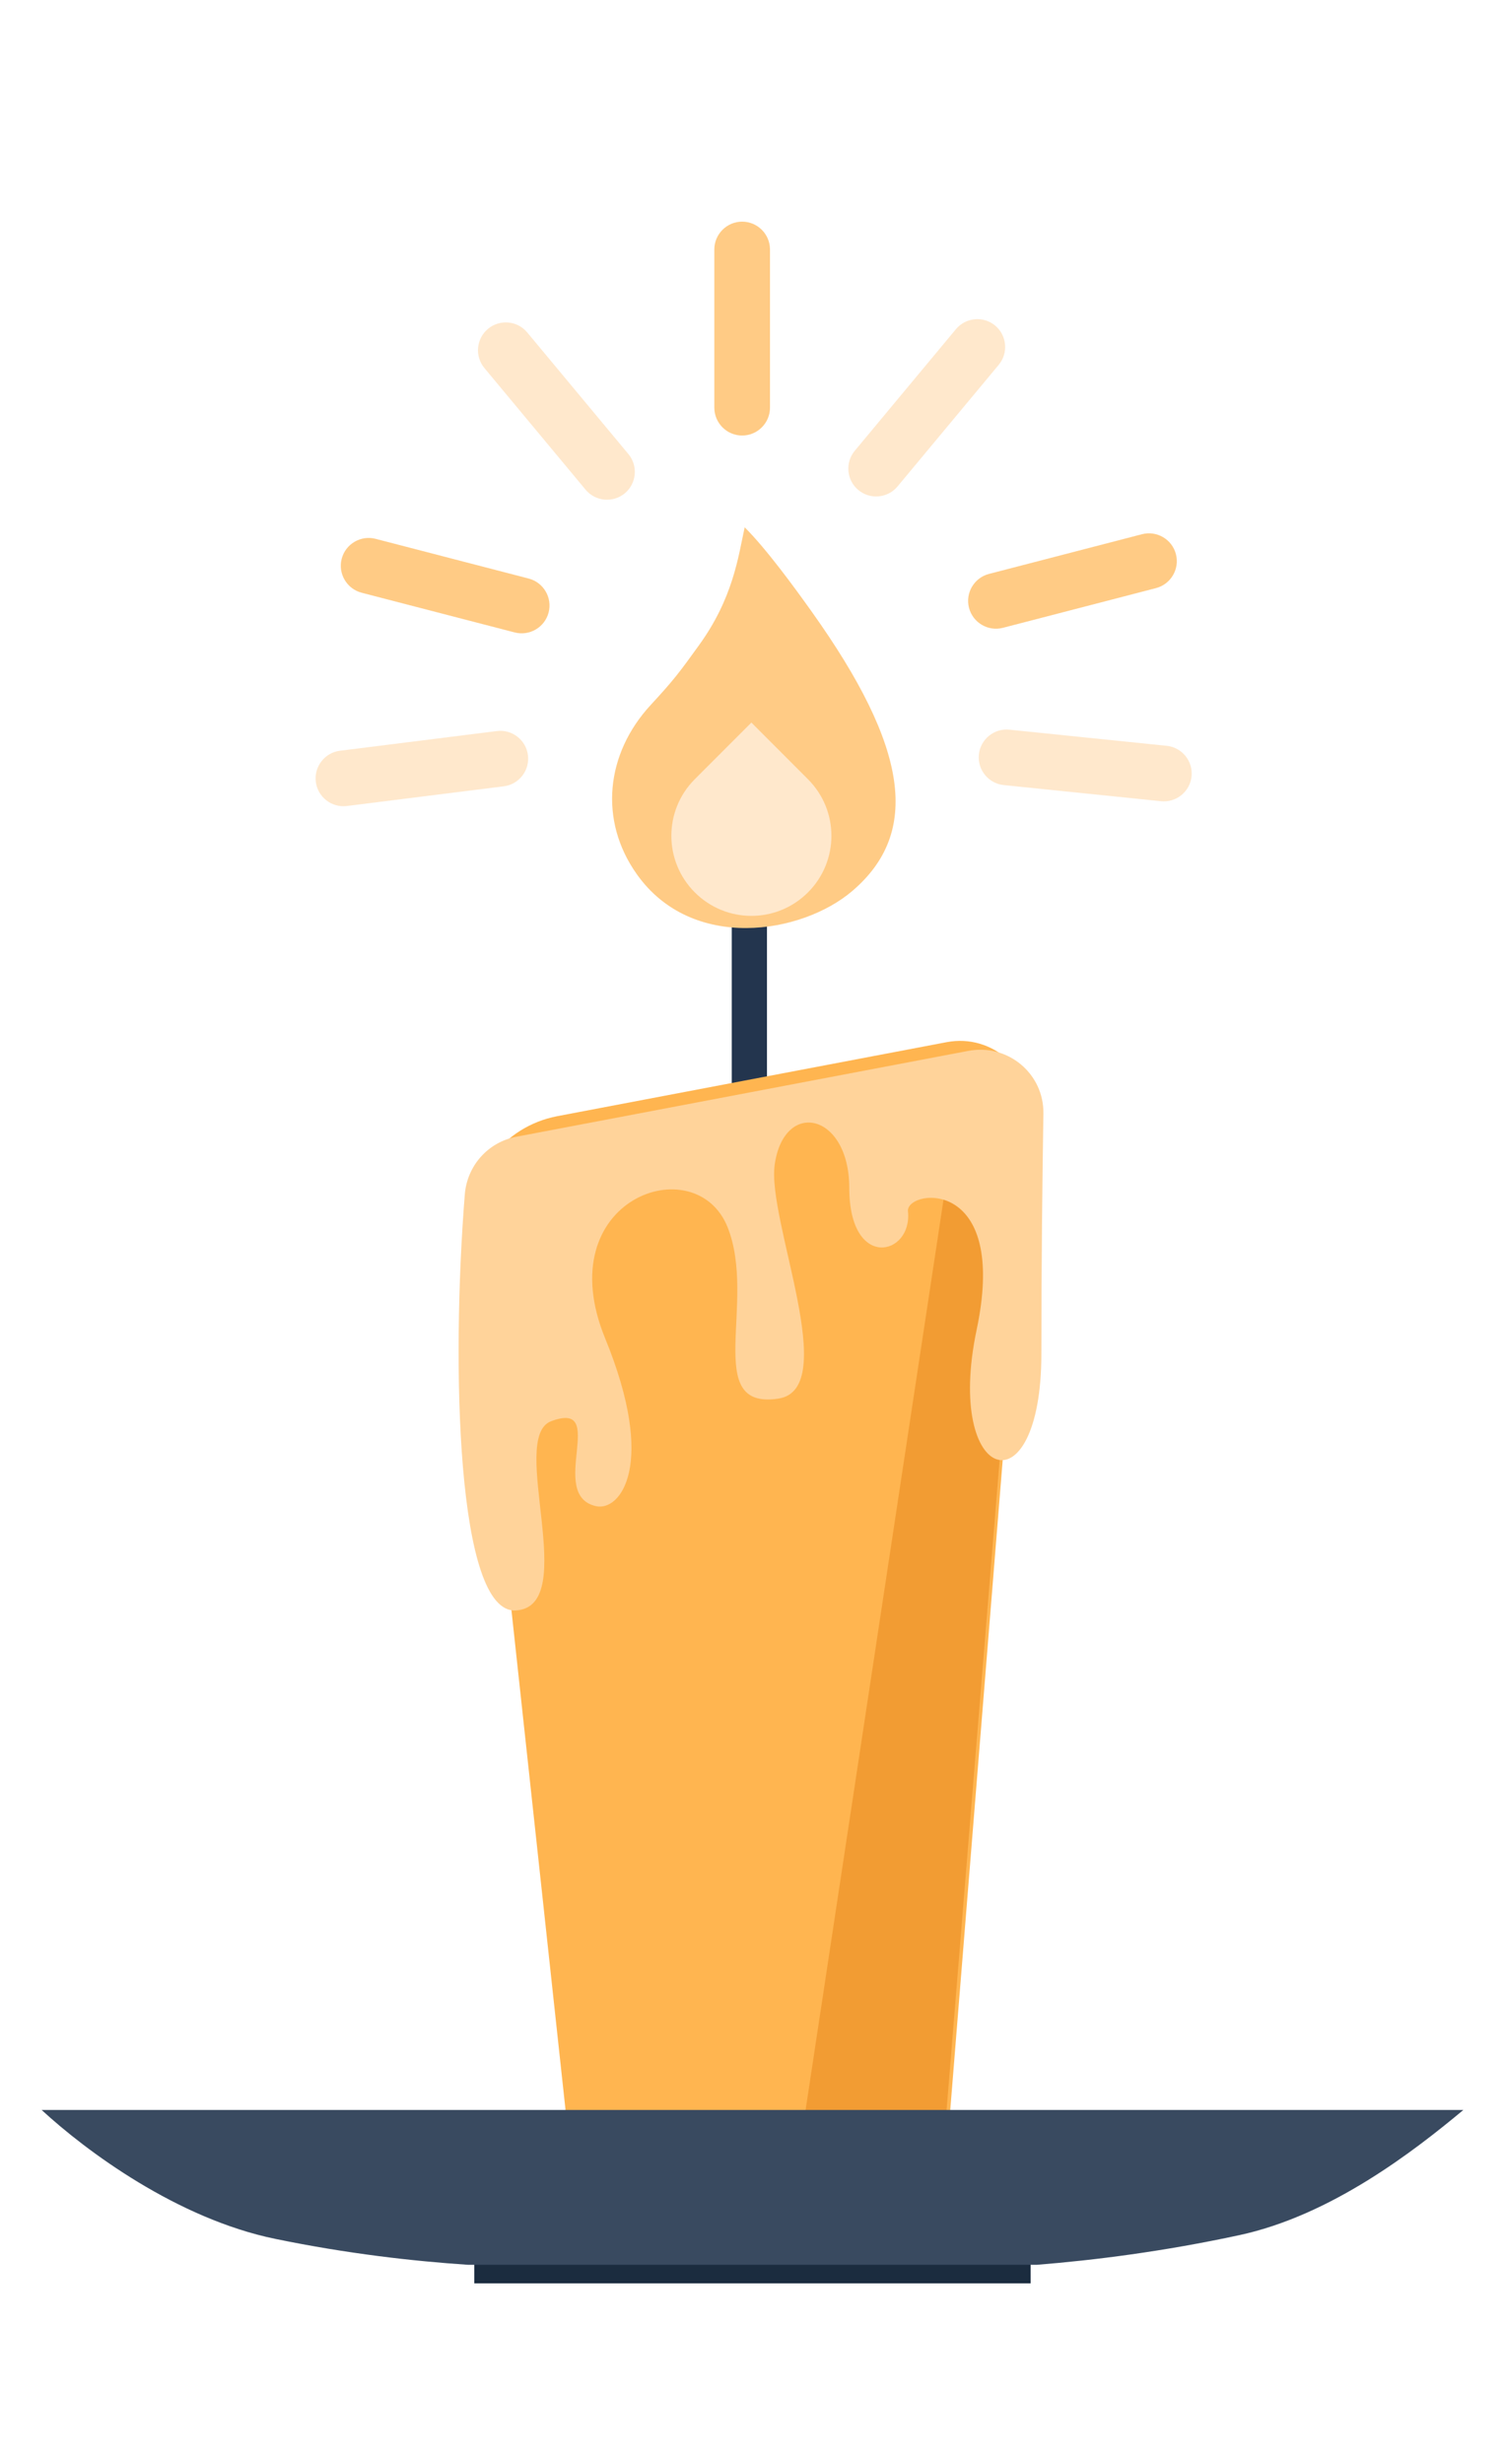 <svg xmlns="http://www.w3.org/2000/svg" xmlns:xlink="http://www.w3.org/1999/xlink" viewBox="0 0 220 360" width="220" height="360" preserveAspectRatio="xMidYMid meet" style="width: 100%; height: 100%; transform: translate3d(0px, 0px, 0px); content-visibility: visible;"><defs><clipPath id="__lottie_element_808"><rect width="220" height="360" x="0" y="0"/></clipPath><filter id="__lottie_element_856" x="0%" y="0%" width="100%" height="100%"><feGaussianBlur in="SourceAlpha" result="filter_result_0_drop_shadow_1" stdDeviation="0"/><feOffset dx="1.8982025386783976e-17" dy="0.31" in="filter_result_0_drop_shadow_1" result="filter_result_0_drop_shadow_2"/><feFlood flood-color="#f29c33" flood-opacity="1" result="filter_result_0_drop_shadow_3"/><feComposite in="filter_result_0_drop_shadow_3" in2="filter_result_0_drop_shadow_2" operator="in" result="filter_result_0_drop_shadow_4"/><feMerge result="filter_result_0"><feMergeNode in="filter_result_0_drop_shadow_4"/><feMergeNode in="SourceGraphic"/></feMerge></filter><filter id="__lottie_element_1079" x="0%" y="0%" width="100%" height="100%"><feGaussianBlur in="SourceAlpha" result="filter_result_0_drop_shadow_1" stdDeviation="0"/><feOffset dx="1.8982025386783976e-17" dy="0.31" in="filter_result_0_drop_shadow_1" result="filter_result_0_drop_shadow_2"/><feFlood flood-color="#f29c33" flood-opacity="1" result="filter_result_0_drop_shadow_3"/><feComposite in="filter_result_0_drop_shadow_3" in2="filter_result_0_drop_shadow_2" operator="in" result="filter_result_0_drop_shadow_4"/><feMerge result="filter_result_0"><feMergeNode in="filter_result_0_drop_shadow_4"/><feMergeNode in="SourceGraphic"/></feMerge></filter></defs><g clip-path="url(#__lottie_element_808)"><g transform="matrix(9,0,0,9,109.541,148.35)" opacity="1" style="display: none;"><g opacity="1" transform="matrix(1,0,0,1,0,0)"><path fill="rgb(35,53,78)" fill-opacity="1" d=" M0.286,-2.239 C0.286,-2.239 -0.286,-2.239 -0.286,-2.239 C-0.286,-2.239 -0.286,2.239 -0.286,2.239 C-0.286,2.239 0.286,2.239 0.286,2.239 C0.286,2.239 0.286,-2.239 0.286,-2.239z"/></g></g><g transform="matrix(9,0,0,9,109.676,234.408)" opacity="1" style="display: none;"><g opacity="1" transform="matrix(1,0,0,1,0,0)"><path fill="rgb(255,181,80)" fill-opacity="1" d=" M-2.899,9.148 C-2.899,9.148 -4.545,-6.053 -4.545,-6.053 C-4.627,-6.947 -4.018,-7.756 -3.136,-7.925 C-3.136,-7.925 3.191,-9.127 3.191,-9.127 C3.93,-9.267 4.602,-8.67 4.55,-7.92 C4.55,-7.92 3.172,9.148 3.172,9.148 C3.172,9.148 -2.899,9.148 -2.899,9.148z"/></g></g><g transform="matrix(9,0,0,9,110.198,106.32)" opacity="1" style="display: none;"><g opacity="1" transform="matrix(1,0,0,1,0,0)"><path fill="rgb(255,203,133)" fill-opacity="1" d=" M-1.901,2.379 C-1.003,3.645 0.777,3.352 1.599,2.651 C2.708,1.705 2.517,0.329 0.941,-1.882 C0.653,-2.286 0.202,-2.903 -0.149,-3.253 C-0.255,-2.767 -0.337,-2.106 -0.89,-1.34 C-1.205,-0.903 -1.296,-0.779 -1.676,-0.368 C-2.404,0.42 -2.522,1.504 -1.901,2.379z"/></g></g><g transform="matrix(9,0,0,9,108.488,48.009)" opacity="1" style="display: none;"><g opacity="1" transform="matrix(1,0,0,1,0,0)"><path fill="rgb(255,203,133)" fill-opacity="1" d=" M0.452,-1.284 C0.452,-1.284 0.452,1.284 0.452,1.284 C0.452,1.533 0.249,1.736 0,1.736 C0,1.736 0,1.736 0,1.736 C-0.249,1.736 -0.452,1.533 -0.452,1.284 C-0.452,1.284 -0.452,-1.284 -0.452,-1.284 C-0.452,-1.533 -0.249,-1.736 0,-1.736 C0,-1.736 0,-1.736 0,-1.736 C0.249,-1.736 0.452,-1.533 0.452,-1.284z"/></g></g><g transform="matrix(9,0,0,9,156.773,84.891)" opacity="1" style="display: none;"><g opacity="1" transform="matrix(0.251,0.968,-0.968,0.251,0,0)"><path fill="rgb(255,203,133)" fill-opacity="1" d=" M0.452,-1.284 C0.452,-1.284 0.452,1.284 0.452,1.284 C0.452,1.533 0.249,1.736 0,1.736 C0,1.736 0,1.736 0,1.736 C-0.249,1.736 -0.452,1.533 -0.452,1.284 C-0.452,1.284 -0.452,-1.284 -0.452,-1.284 C-0.452,-1.533 -0.249,-1.736 0,-1.736 C0,-1.736 0,-1.736 0,-1.736 C0.249,-1.736 0.452,-1.533 0.452,-1.284z"/></g></g><g transform="matrix(-9,0,0,9,65.072,85.566)" opacity="1" style="display: none;"><g opacity="1" transform="matrix(0.251,0.968,-0.968,0.251,0,0)"><path fill="rgb(255,203,133)" fill-opacity="1" d=" M0.452,-1.284 C0.452,-1.284 0.452,1.284 0.452,1.284 C0.452,1.533 0.249,1.736 0,1.736 C0,1.736 0,1.736 0,1.736 C-0.249,1.736 -0.452,1.533 -0.452,1.284 C-0.452,1.284 -0.452,-1.284 -0.452,-1.284 C-0.452,-1.533 -0.249,-1.736 0,-1.736 C0,-1.736 0,-1.736 0,-1.736 C0.249,-1.736 0.452,-1.533 0.452,-1.284z"/></g></g><g transform="matrix(9,0,0,9,135.47,59.574)" opacity="1" style="display: none;"><g opacity="1" transform="matrix(0.769,0.64,-0.64,0.769,0,0)"><path fill="rgb(255,232,204)" fill-opacity="1" d=" M0.452,-1.284 C0.452,-1.284 0.452,1.284 0.452,1.284 C0.452,1.533 0.249,1.736 0,1.736 C0,1.736 0,1.736 0,1.736 C-0.249,1.736 -0.452,1.533 -0.452,1.284 C-0.452,1.284 -0.452,-1.284 -0.452,-1.284 C-0.452,-1.533 -0.249,-1.736 0,-1.736 C0,-1.736 0,-1.736 0,-1.736 C0.249,-1.736 0.452,-1.533 0.452,-1.284z"/></g></g><g transform="matrix(-9,0,0,-9,158.636,111.837)" opacity="1" style="display: none;"><g opacity="1" transform="matrix(0.102,-0.995,0.995,0.102,0,0)"><path fill="rgb(255,232,204)" fill-opacity="1" d=" M0.452,-1.284 C0.452,-1.284 0.452,1.284 0.452,1.284 C0.452,1.533 0.249,1.736 0,1.736 C0,1.736 0,1.736 0,1.736 C-0.249,1.736 -0.452,1.533 -0.452,1.284 C-0.452,1.284 -0.452,-1.284 -0.452,-1.284 C-0.452,-1.533 -0.249,-1.736 0,-1.736 C0,-1.736 0,-1.736 0,-1.736 C0.249,-1.736 0.452,-1.533 0.452,-1.284z"/></g></g><g transform="matrix(8.769,-2.025,-2.025,-8.769,61.67,112.287)" opacity="1" style="display: none;"><g opacity="1" transform="matrix(0.102,0.995,-0.995,0.102,0,0)"><path fill="rgb(255,232,204)" fill-opacity="1" d=" M0.452,-1.284 C0.452,-1.284 0.452,1.284 0.452,1.284 C0.452,1.533 0.249,1.736 0,1.736 C0,1.736 0,1.736 0,1.736 C-0.249,1.736 -0.452,1.533 -0.452,1.284 C-0.452,1.284 -0.452,-1.284 -0.452,-1.284 C-0.452,-1.533 -0.249,-1.736 0,-1.736 C0,-1.736 0,-1.736 0,-1.736 C0.249,-1.736 0.452,-1.533 0.452,-1.284z"/></g></g><g transform="matrix(-9,0,0,9,81.335,60.06)" opacity="1" style="display: none;"><g opacity="1" transform="matrix(0.769,0.64,-0.64,0.769,0,0)"><path fill="rgb(255,232,204)" fill-opacity="1" d=" M0.452,-1.284 C0.452,-1.284 0.452,1.284 0.452,1.284 C0.452,1.533 0.249,1.736 0,1.736 C0,1.736 0,1.736 0,1.736 C-0.249,1.736 -0.452,1.533 -0.452,1.284 C-0.452,1.284 -0.452,-1.284 -0.452,-1.284 C-0.452,-1.533 -0.249,-1.736 0,-1.736 C0,-1.736 0,-1.736 0,-1.736 C0.249,-1.736 0.452,-1.533 0.452,-1.284z"/></g></g><g transform="matrix(9,0,0,9,109.838,119.694)" opacity="1" style="display: none;"><g opacity="1" transform="matrix(1,0,0,1,0,0)"><path fill="rgb(255,232,204)" fill-opacity="1" d=" M-0.919,1.188 C-0.411,1.696 0.411,1.696 0.919,1.188 C1.427,0.68 1.427,-0.142 0.918,-0.65 C0.918,-0.65 0,-1.569 0,-1.569 C0,-1.569 -0.919,-0.65 -0.919,-0.65 C-1.427,-0.142 -1.427,0.68 -0.919,1.188z"/></g></g><g transform="matrix(9,0,0,9,133.706,237.828)" opacity="1" style="display: none;"><g opacity="1" transform="matrix(1,0,0,1,0,0)"><path fill="rgb(242,156,51)" fill-opacity="1" d=" M-1.826,8.187 C-1.826,8.187 0.616,-7.922 0.616,-7.922 C0.616,-7.922 1.826,-8.187 1.826,-8.187 C1.826,-8.187 0.513,7.894 0.513,7.894 C0.513,7.894 -1.826,8.187 -1.826,8.187z"/></g></g><g transform="matrix(9,0,0,9,109.991,331.176)" opacity="1" style="display: none;"><g opacity="1" transform="matrix(1,0,0,1,0,0)"><path fill="rgb(27,44,63)" fill-opacity="1" d=" M4.518,-0.271 C4.518,-0.271 -4.518,-0.271 -4.518,-0.271 C-4.518,-0.271 -4.518,0.271 -4.518,0.271 C-4.518,0.271 4.518,0.271 4.518,0.271 C4.518,0.271 4.518,-0.271 4.518,-0.271z"/></g></g><g transform="matrix(9,0,0,9,110,319.593)" opacity="1" style="display: none;"><g opacity="1" transform="matrix(1,0,0,1,0,0)"><path fill="rgb(57,74,96)" fill-opacity="1" d=" M-4.617,1.257 C-4.617,1.257 4.617,1.257 4.617,1.257 C5.553,1.182 6.674,1.041 7.904,0.776 C9.399,0.455 10.744,-0.589 11.546,-1.257 C3.849,-1.257 -3.848,-1.257 -11.546,-1.257 C-10.822,-0.589 -9.345,0.508 -7.751,0.836 C-6.575,1.078 -5.505,1.198 -4.617,1.257z"/></g></g><g filter="url(#__lottie_element_856)" transform="matrix(9,0,0,9,109.784,191.55)" opacity="1" style="display: none;"><g opacity="1" transform="matrix(1,0,0,1,0,0)"><path fill="rgb(255,211,154)" fill-opacity="1" d=" M-4.649,-2.202 C-4.612,-2.669 -4.272,-3.051 -3.813,-3.139 C-3.813,-3.139 3.529,-4.533 3.529,-4.533 C4.169,-4.655 4.76,-4.165 4.749,-3.513 C4.733,-2.524 4.716,-1.072 4.716,0.383 C4.716,2.963 3.136,2.507 3.665,-0.008 C4.194,-2.523 2.51,-2.284 2.549,-1.93 C2.626,-1.208 1.597,-0.959 1.596,-2.307 C1.595,-3.526 0.539,-3.754 0.385,-2.69 C0.253,-1.786 1.473,0.956 0.444,1.112 C-0.798,1.301 0.1,-0.458 -0.379,-1.667 C-0.896,-2.973 -3.297,-2.131 -2.369,0.135 C-1.526,2.192 -2.125,2.946 -2.517,2.858 C-3.324,2.678 -2.3,1.123 -3.247,1.479 C-3.953,1.745 -2.761,4.485 -3.819,4.551 C-4.782,4.612 -4.87,0.573 -4.649,-2.202z"/></g></g><g transform="matrix(9,0,0,9,109.541,148.35)" opacity="1" style="display: block;"><g opacity="1" transform="matrix(1,0,0,1,0,0)"><path fill="rgb(35,53,78)" fill-opacity="1" d=" M0.286,-2.239 C0.286,-2.239 -0.286,-2.239 -0.286,-2.239 C-0.286,-2.239 -0.286,2.239 -0.286,2.239 C-0.286,2.239 0.286,2.239 0.286,2.239 C0.286,2.239 0.286,-2.239 0.286,-2.239z"/></g></g><g transform="matrix(9,0,0,9,109.676,234.408)" opacity="1" style="display: block;"><g opacity="1" transform="matrix(1,0,0,1,0,0)"><path fill="rgb(255,181,80)" fill-opacity="1" d=" M-2.899,9.148 C-2.899,9.148 -4.545,-6.053 -4.545,-6.053 C-4.627,-6.947 -4.018,-7.756 -3.136,-7.925 C-3.136,-7.925 3.191,-9.127 3.191,-9.127 C3.93,-9.267 4.602,-8.67 4.55,-7.92 C4.55,-7.92 3.172,9.148 3.172,9.148 C3.172,9.148 -2.899,9.148 -2.899,9.148z"/></g></g><g transform="matrix(9,0,0,9,110.198,106.32)" opacity="1" style="display: block;"><g opacity="1" transform="matrix(1,0,0,1,0,0)"><path fill="rgb(255,203,133)" fill-opacity="1" d=" M-1.901,2.379 C-1.003,3.645 0.777,3.352 1.599,2.651 C2.708,1.705 2.517,0.329 0.941,-1.882 C0.653,-2.286 0.202,-2.903 -0.149,-3.253 C-0.255,-2.767 -0.337,-2.106 -0.89,-1.34 C-1.205,-0.903 -1.296,-0.779 -1.676,-0.368 C-2.404,0.42 -2.522,1.504 -1.901,2.379z"/></g></g><g transform="matrix(9,0,0,10.597,108.488,26.624)" opacity="1" style="display: none;"><g opacity="1" transform="matrix(1,0,0,1,0,0)"><path fill="rgb(255,203,133)" fill-opacity="1" d=" M0.452,-1.284 C0.452,-1.284 0.452,1.284 0.452,1.284 C0.452,1.533 0.249,1.736 0,1.736 C0,1.736 0,1.736 0,1.736 C-0.249,1.736 -0.452,1.533 -0.452,1.284 C-0.452,1.284 -0.452,-1.284 -0.452,-1.284 C-0.452,-1.533 -0.249,-1.736 0,-1.736 C0,-1.736 0,-1.736 0,-1.736 C0.249,-1.736 0.452,-1.533 0.452,-1.284z"/></g></g><g transform="matrix(9,0,0,10.597,156.773,70.052)" opacity="1" style="display: none;"><g opacity="1" transform="matrix(0.251,0.968,-0.968,0.251,0,0)"><path fill="rgb(255,203,133)" fill-opacity="1" d=" M0.452,-1.284 C0.452,-1.284 0.452,1.284 0.452,1.284 C0.452,1.533 0.249,1.736 0,1.736 C0,1.736 0,1.736 0,1.736 C-0.249,1.736 -0.452,1.533 -0.452,1.284 C-0.452,1.284 -0.452,-1.284 -0.452,-1.284 C-0.452,-1.533 -0.249,-1.736 0,-1.736 C0,-1.736 0,-1.736 0,-1.736 C0.249,-1.736 0.452,-1.533 0.452,-1.284z"/></g></g><g transform="matrix(-9,0,0,10.597,65.072,70.847)" opacity="1" style="display: none;"><g opacity="1" transform="matrix(0.251,0.968,-0.968,0.251,0,0)"><path fill="rgb(255,203,133)" fill-opacity="1" d=" M0.452,-1.284 C0.452,-1.284 0.452,1.284 0.452,1.284 C0.452,1.533 0.249,1.736 0,1.736 C0,1.736 0,1.736 0,1.736 C-0.249,1.736 -0.452,1.533 -0.452,1.284 C-0.452,1.284 -0.452,-1.284 -0.452,-1.284 C-0.452,-1.533 -0.249,-1.736 0,-1.736 C0,-1.736 0,-1.736 0,-1.736 C0.249,-1.736 0.452,-1.533 0.452,-1.284z"/></g></g><g transform="matrix(9,0,0,10.051,135.47,46.866)" opacity="1" style="display: none;"><g opacity="1" transform="matrix(0.769,0.64,-0.64,0.769,0,0)"><path fill="rgb(255,232,204)" fill-opacity="1" d=" M0.452,-1.284 C0.452,-1.284 0.452,1.284 0.452,1.284 C0.452,1.533 0.249,1.736 0,1.736 C0,1.736 0,1.736 0,1.736 C-0.249,1.736 -0.452,1.533 -0.452,1.284 C-0.452,1.284 -0.452,-1.284 -0.452,-1.284 C-0.452,-1.533 -0.249,-1.736 0,-1.736 C0,-1.736 0,-1.736 0,-1.736 C0.249,-1.736 0.452,-1.533 0.452,-1.284z"/></g></g><g transform="matrix(-9,0,0,-10.597,158.636,101.78)" opacity="1" style="display: none;"><g opacity="1" transform="matrix(0.102,-0.995,0.995,0.102,0,0)"><path fill="rgb(255,232,204)" fill-opacity="1" d=" M0.452,-1.284 C0.452,-1.284 0.452,1.284 0.452,1.284 C0.452,1.533 0.249,1.736 0,1.736 C0,1.736 0,1.736 0,1.736 C-0.249,1.736 -0.452,1.533 -0.452,1.284 C-0.452,1.284 -0.452,-1.284 -0.452,-1.284 C-0.452,-1.533 -0.249,-1.736 0,-1.736 C0,-1.736 0,-1.736 0,-1.736 C0.249,-1.736 0.452,-1.533 0.452,-1.284z"/></g></g><g transform="matrix(8.769,-2.384,-2.025,-10.326,61.67,102.31)" opacity="1" style="display: none;"><g opacity="1" transform="matrix(0.102,0.995,-0.995,0.102,0,0)"><path fill="rgb(255,232,204)" fill-opacity="1" d=" M0.452,-1.284 C0.452,-1.284 0.452,1.284 0.452,1.284 C0.452,1.533 0.249,1.736 0,1.736 C0,1.736 0,1.736 0,1.736 C-0.249,1.736 -0.452,1.533 -0.452,1.284 C-0.452,1.284 -0.452,-1.284 -0.452,-1.284 C-0.452,-1.533 -0.249,-1.736 0,-1.736 C0,-1.736 0,-1.736 0,-1.736 C0.249,-1.736 0.452,-1.533 0.452,-1.284z"/></g></g><g transform="matrix(-9,0,0,10.597,81.335,40.814)" opacity="1" style="display: none;"><g opacity="1" transform="matrix(0.769,0.64,-0.64,0.769,0,0)"><path fill="rgb(255,232,204)" fill-opacity="1" d=" M0.452,-1.284 C0.452,-1.284 0.452,1.284 0.452,1.284 C0.452,1.533 0.249,1.736 0,1.736 C0,1.736 0,1.736 0,1.736 C-0.249,1.736 -0.452,1.533 -0.452,1.284 C-0.452,1.284 -0.452,-1.284 -0.452,-1.284 C-0.452,-1.533 -0.249,-1.736 0,-1.736 C0,-1.736 0,-1.736 0,-1.736 C0.249,-1.736 0.452,-1.533 0.452,-1.284z"/></g></g><g transform="matrix(9,0,0,10.597,109.838,111.032)" opacity="1" style="display: none;"><g opacity="1" transform="matrix(1,0,0,1,0,0)"><path fill="rgb(255,232,204)" fill-opacity="1" d=" M-0.919,1.548 C-0.411,1.696 0.411,1.696 0.919,1.548 C1.427,1.4 1.427,1.159 0.918,1.01 C0.918,1.01 0.115,0.487 0.115,0.487 C0.115,0.487 -0.919,1.01 -0.919,1.01 C-1.427,1.159 -1.427,1.4 -0.919,1.548z"/></g></g><g transform="matrix(9,0,0,9,108.488,48.009)" opacity="1" style="display: block;"><g opacity="1" transform="matrix(1,0,0,1,0,0)"><path fill="rgb(255,203,133)" fill-opacity="1" d=" M0.452,-1.284 C0.452,-1.284 0.452,1.284 0.452,1.284 C0.452,1.533 0.249,1.736 0,1.736 C0,1.736 0,1.736 0,1.736 C-0.249,1.736 -0.452,1.533 -0.452,1.284 C-0.452,1.284 -0.452,-1.284 -0.452,-1.284 C-0.452,-1.533 -0.249,-1.736 0,-1.736 C0,-1.736 0,-1.736 0,-1.736 C0.249,-1.736 0.452,-1.533 0.452,-1.284z"/></g></g><g transform="matrix(9,0,0,9,156.773,84.891)" opacity="1" style="display: block;"><g opacity="1" transform="matrix(0.251,0.968,-0.968,0.251,0,0)"><path fill="rgb(255,203,133)" fill-opacity="1" d=" M0.452,-1.284 C0.452,-1.284 0.452,1.284 0.452,1.284 C0.452,1.533 0.249,1.736 0,1.736 C0,1.736 0,1.736 0,1.736 C-0.249,1.736 -0.452,1.533 -0.452,1.284 C-0.452,1.284 -0.452,-1.284 -0.452,-1.284 C-0.452,-1.533 -0.249,-1.736 0,-1.736 C0,-1.736 0,-1.736 0,-1.736 C0.249,-1.736 0.452,-1.533 0.452,-1.284z"/></g></g><g transform="matrix(-9,0,0,9,65.072,85.566)" opacity="1" style="display: block;"><g opacity="1" transform="matrix(0.251,0.968,-0.968,0.251,0,0)"><path fill="rgb(255,203,133)" fill-opacity="1" d=" M0.452,-1.284 C0.452,-1.284 0.452,1.284 0.452,1.284 C0.452,1.533 0.249,1.736 0,1.736 C0,1.736 0,1.736 0,1.736 C-0.249,1.736 -0.452,1.533 -0.452,1.284 C-0.452,1.284 -0.452,-1.284 -0.452,-1.284 C-0.452,-1.533 -0.249,-1.736 0,-1.736 C0,-1.736 0,-1.736 0,-1.736 C0.249,-1.736 0.452,-1.533 0.452,-1.284z"/></g></g><g transform="matrix(9,0,0,9,135.47,59.583)" opacity="1" style="display: block;"><g opacity="1" transform="matrix(0.769,0.64,-0.64,0.769,0,0)"><path fill="rgb(255,232,204)" fill-opacity="1" d=" M0.452,-1.284 C0.452,-1.284 0.452,1.284 0.452,1.284 C0.452,1.533 0.249,1.736 0,1.736 C0,1.736 0,1.736 0,1.736 C-0.249,1.736 -0.452,1.533 -0.452,1.284 C-0.452,1.284 -0.452,-1.284 -0.452,-1.284 C-0.452,-1.533 -0.249,-1.736 0,-1.736 C0,-1.736 0,-1.736 0,-1.736 C0.249,-1.736 0.452,-1.533 0.452,-1.284z"/></g></g><g transform="matrix(-9,0,0,-9,158.636,111.837)" opacity="1" style="display: block;"><g opacity="1" transform="matrix(0.102,-0.995,0.995,0.102,0,0)"><path fill="rgb(255,232,204)" fill-opacity="1" d=" M0.452,-1.284 C0.452,-1.284 0.452,1.284 0.452,1.284 C0.452,1.533 0.249,1.736 0,1.736 C0,1.736 0,1.736 0,1.736 C-0.249,1.736 -0.452,1.533 -0.452,1.284 C-0.452,1.284 -0.452,-1.284 -0.452,-1.284 C-0.452,-1.533 -0.249,-1.736 0,-1.736 C0,-1.736 0,-1.736 0,-1.736 C0.249,-1.736 0.452,-1.533 0.452,-1.284z"/></g></g><g transform="matrix(8.769,-2.025,-2.025,-8.769,61.67,112.287)" opacity="1" style="display: block;"><g opacity="1" transform="matrix(0.102,0.995,-0.995,0.102,0,0)"><path fill="rgb(255,232,204)" fill-opacity="1" d=" M0.452,-1.284 C0.452,-1.284 0.452,1.284 0.452,1.284 C0.452,1.533 0.249,1.736 0,1.736 C0,1.736 0,1.736 0,1.736 C-0.249,1.736 -0.452,1.533 -0.452,1.284 C-0.452,1.284 -0.452,-1.284 -0.452,-1.284 C-0.452,-1.533 -0.249,-1.736 0,-1.736 C0,-1.736 0,-1.736 0,-1.736 C0.249,-1.736 0.452,-1.533 0.452,-1.284z"/></g></g><g transform="matrix(-9,0,0,9,81.335,60.06)" opacity="1" style="display: block;"><g opacity="1" transform="matrix(0.769,0.64,-0.64,0.769,0,0)"><path fill="rgb(255,232,204)" fill-opacity="1" d=" M0.452,-1.284 C0.452,-1.284 0.452,1.284 0.452,1.284 C0.452,1.533 0.249,1.736 0,1.736 C0,1.736 0,1.736 0,1.736 C-0.249,1.736 -0.452,1.533 -0.452,1.284 C-0.452,1.284 -0.452,-1.284 -0.452,-1.284 C-0.452,-1.533 -0.249,-1.736 0,-1.736 C0,-1.736 0,-1.736 0,-1.736 C0.249,-1.736 0.452,-1.533 0.452,-1.284z"/></g></g><g transform="matrix(9,0,0,9,109.838,119.694)" opacity="1" style="display: block;"><g opacity="1" transform="matrix(1,0,0,1,0,0)"><path fill="rgb(255,232,204)" fill-opacity="1" d=" M-0.919,1.188 C-0.411,1.696 0.411,1.696 0.919,1.188 C1.427,0.68 1.427,-0.142 0.918,-0.65 C0.918,-0.65 1.3877787807814457e-15,-1.569 1.3877787807814457e-15,-1.569 C1.3877787807814457e-15,-1.569 -0.919,-0.65 -0.919,-0.65 C-1.427,-0.142 -1.427,0.68 -0.919,1.188z"/></g></g><g transform="matrix(9,0,0,9,133.706,237.828)" opacity="1" style="display: block;"><g opacity="1" transform="matrix(1,0,0,1,0,0)"><path fill="rgb(242,156,51)" fill-opacity="1" d=" M-1.826,8.187 C-1.826,8.187 0.616,-7.922 0.616,-7.922 C0.616,-7.922 1.826,-8.187 1.826,-8.187 C1.826,-8.187 0.513,7.894 0.513,7.894 C0.513,7.894 -1.826,8.187 -1.826,8.187z"/></g></g><g transform="matrix(9,0,0,9,109.991,331.176)" opacity="1" style="display: block;"><g opacity="1" transform="matrix(1,0,0,1,0,0)"><path fill="rgb(27,44,63)" fill-opacity="1" d=" M4.518,-0.271 C4.518,-0.271 -4.518,-0.271 -4.518,-0.271 C-4.518,-0.271 -4.518,0.271 -4.518,0.271 C-4.518,0.271 4.518,0.271 4.518,0.271 C4.518,0.271 4.518,-0.271 4.518,-0.271z"/></g></g><g transform="matrix(9,0,0,9,110,319.593)" opacity="1" style="display: block;"><g opacity="1" transform="matrix(1,0,0,1,0,0)"><path fill="rgb(57,74,96)" fill-opacity="1" d=" M-4.617,1.257 C-4.617,1.257 4.617,1.257 4.617,1.257 C5.553,1.182 6.674,1.041 7.904,0.776 C9.399,0.455 10.744,-0.589 11.546,-1.257 C3.849,-1.257 -3.848,-1.257 -11.546,-1.257 C-10.822,-0.589 -9.345,0.508 -7.751,0.836 C-6.575,1.078 -5.505,1.198 -4.617,1.257z"/></g></g><g filter="url(#__lottie_element_1079)" transform="matrix(9,0,0,9,109.784,191.55)" opacity="1" style="display: block;"><g opacity="1" transform="matrix(1,0,0,1,0,0)"><path fill="rgb(255,211,154)" fill-opacity="1" d=" M-4.649,-2.202 C-4.612,-2.669 -4.272,-3.051 -3.813,-3.139 C-3.813,-3.139 3.529,-4.533 3.529,-4.533 C4.169,-4.655 4.76,-4.165 4.749,-3.513 C4.733,-2.524 4.716,-1.072 4.716,0.383 C4.716,2.963 3.136,2.507 3.665,-0.008 C4.146,-2.293 2.8,-2.304 2.579,-2.022 C2.557,-1.994 2.545,-1.962 2.549,-1.93 C2.626,-1.208 1.597,-0.959 1.596,-2.307 C1.595,-3.526 0.539,-3.754 0.385,-2.69 C0.253,-1.786 1.473,0.956 0.444,1.112 C-0.798,1.301 0.1,-0.458 -0.379,-1.667 C-0.896,-2.973 -3.297,-2.131 -2.369,0.135 C-1.526,2.192 -2.125,2.946 -2.517,2.858 C-3.324,2.678 -2.3,1.123 -3.247,1.479 C-3.953,1.745 -2.761,4.485 -3.819,4.551 C-4.782,4.612 -4.87,0.573 -4.649,-2.202z"/></g></g></g></svg>
